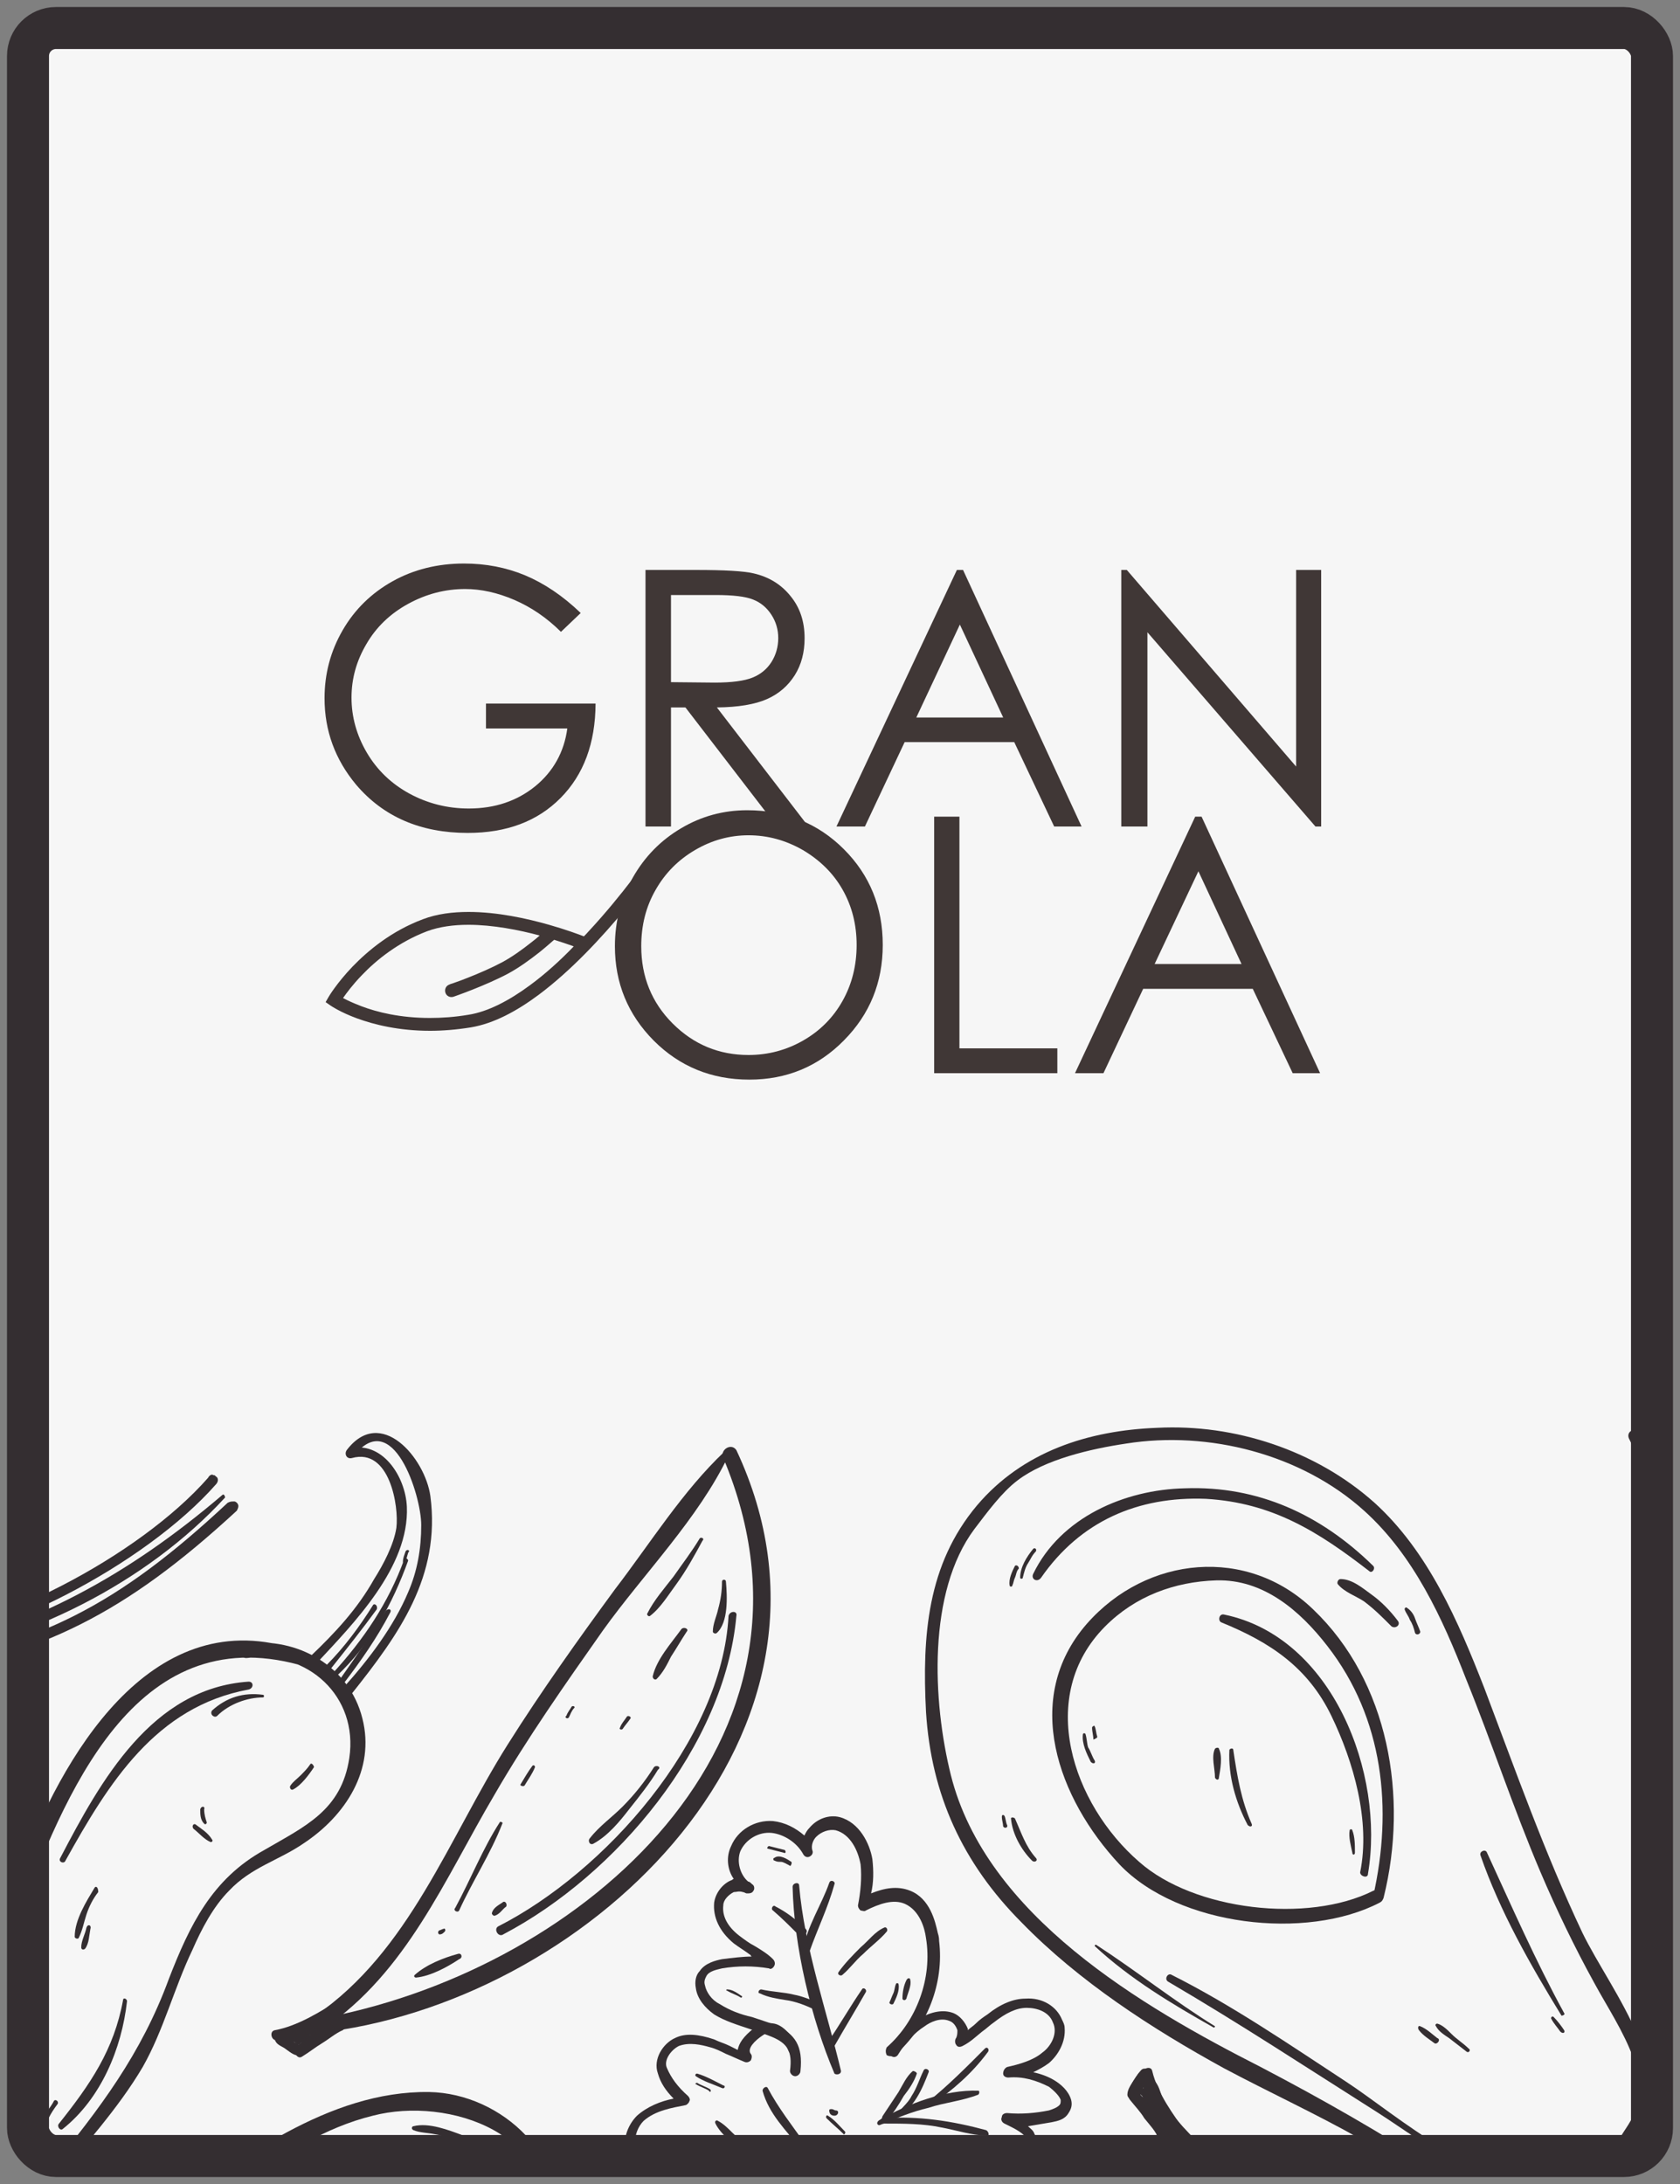 <svg width="120" height="156" viewBox="0 0 120 156" fill="none" xmlns="http://www.w3.org/2000/svg">
<rect x="0" y="0" width="120" height="156" fill="#808080" stroke="none"/>
<g clip-path="url(#clip0)">
<rect x="2" y="2" width="116" height="152" rx="2" fill="#F6F6F6"/>
<path d="M128.537 153.751C139.653 150.463 138.252 138.532 135.356 129.794C133.488 124.157 131.433 118.427 128.724 113.165C126.015 107.998 122.186 104.804 117.049 102.173C116.581 101.986 116.114 102.361 116.395 102.831C119.664 109.314 117.889 116.548 119.103 123.406C119.664 126.412 120.972 129.137 121.906 132.049C122.373 133.646 122.746 135.337 122.746 136.934C122.653 139.283 121.532 140.88 120.878 143.041C119.851 146.423 120.411 150.369 123.493 152.53C126.669 154.785 130.873 153.845 133.301 151.121C133.768 150.651 133.021 149.899 132.554 150.369C129.658 153.657 124.801 153.563 122.466 149.711C120.504 146.517 121.625 143.887 122.84 140.692C124.334 136.653 123.4 133.082 121.999 129.231C120.037 123.876 119.757 118.99 119.57 113.353C119.477 109.407 119.01 105.743 117.235 102.173C117.049 102.361 116.768 102.643 116.581 102.831C121.252 105.18 125.081 108.186 127.603 112.884C129.845 117.017 131.526 121.527 133.114 125.942C136.57 135.431 140.306 147.926 128.351 152.812C127.884 153.187 128.07 153.939 128.537 153.751Z" fill="#342E31"/>
<path d="M22.709 118.427C12.154 113.635 5.429 123.594 1.973 132.143C-0.269 137.592 -2.417 143.323 -3.818 149.148C-5.126 154.785 -4.285 159.858 -2.043 165.119C-1.857 165.589 -1.203 165.495 -1.109 165.025C0.665 157.885 6.643 153.657 10.193 147.645C11.687 145.014 12.434 142.008 13.742 139.283C14.396 137.78 15.237 136.183 16.358 135.055C17.945 133.364 19.907 132.895 21.682 131.673C24.671 129.7 26.819 126.412 25.885 122.748C24.951 118.99 21.215 116.923 17.572 117.393C16.918 117.487 17.011 118.521 17.665 118.427C21.962 117.863 25.605 121.151 24.951 125.567C24.39 129.325 21.775 130.452 18.879 132.143C15.143 134.21 13.555 137.498 12.061 141.35C10.099 146.705 7.11 150.651 3.561 154.973C1.132 157.979 -0.922 161.079 -1.857 164.931C-1.576 164.931 -1.203 164.837 -0.922 164.837C-2.884 159.952 -3.911 155.254 -2.791 149.993C-1.857 145.39 -0.082 140.88 1.506 136.465C5.055 127.07 10.286 115.044 22.522 119.272C22.802 119.366 23.176 118.614 22.709 118.427Z" fill="#342E31"/>
<path d="M22.616 118.802C25.231 115.983 29.247 111.944 29.061 107.622C28.967 105.461 27.286 102.831 24.857 103.488C24.951 103.676 25.138 103.864 25.231 104.052C28.033 100.388 30.088 106.777 30.088 108.937C30.088 110.628 29.808 112.226 29.154 113.729C28.127 116.171 26.352 118.52 24.577 120.493C24.297 120.869 24.857 121.339 25.138 120.963C28.5 116.735 31.489 112.601 30.742 106.87C30.368 104.146 27.193 100.388 24.764 103.582C24.577 103.864 24.764 104.24 25.138 104.146C27.846 103.394 28.5 107.622 28.313 109.125C28.127 110.347 27.379 111.756 26.726 112.789C25.511 114.95 23.923 116.641 22.149 118.332C21.868 118.614 22.335 119.084 22.616 118.802Z" fill="#342E31"/>
<path d="M4.682 132.894C7.764 127.351 11.127 121.902 17.759 120.681C18.132 120.587 18.132 120.117 17.759 120.117C10.847 120.587 7.204 127.163 4.308 132.706C4.122 132.988 4.589 133.176 4.682 132.894Z" fill="#342E31"/>
<path d="M8.792 142.852C8.138 146.422 6.456 148.865 4.215 151.684C4.028 151.871 4.308 152.247 4.495 152.059C7.204 149.899 8.698 146.329 9.072 142.946C9.072 142.758 8.792 142.665 8.792 142.852Z" fill="#342E31"/>
<path d="M26.632 114.668C25.698 116.171 24.577 117.675 23.363 118.896C23.176 119.084 23.456 119.366 23.643 119.178C24.764 117.768 25.885 116.359 26.912 114.95C27.006 114.668 26.726 114.48 26.632 114.668Z" fill="#342E31"/>
<path d="M27.566 115.044C26.538 116.735 25.418 118.332 24.297 119.929C24.203 120.117 24.39 120.399 24.577 120.211C25.791 118.614 26.912 117.017 27.846 115.232C28.033 114.95 27.753 114.856 27.566 115.044Z" fill="#342E31"/>
<path d="M28.967 110.816C28.874 111.098 28.78 111.286 28.78 111.568C28.78 111.662 28.874 111.662 28.874 111.568C29.061 111.38 29.061 111.192 29.154 110.91C29.341 110.722 29.061 110.628 28.967 110.816Z" fill="#342E31"/>
<path d="M28.874 111.38C27.753 114.48 25.978 117.111 23.736 119.553C23.55 119.741 23.83 119.929 24.017 119.741C26.445 117.487 28.033 114.574 29.154 111.474C29.154 111.38 28.967 111.192 28.874 111.38Z" fill="#342E31"/>
<path d="M15.517 122.56C16.358 121.715 17.665 121.245 18.786 121.245C18.879 121.245 18.879 121.057 18.786 121.057C17.385 120.869 16.171 121.245 15.143 122.184C14.956 122.466 15.33 122.748 15.517 122.56Z" fill="#342E31"/>
<path d="M22.149 126.036C21.962 126.318 21.682 126.6 21.495 126.788C21.215 127.07 20.934 127.258 20.748 127.54C20.654 127.633 20.748 127.915 20.934 127.821C21.495 127.54 22.055 126.788 22.429 126.224C22.429 126.13 22.242 125.848 22.149 126.036Z" fill="#342E31"/>
<path d="M3.841 150.087C3.655 150.462 3.374 150.744 3.187 151.12C3.001 151.402 2.814 151.684 2.72 151.966C2.72 152.06 2.814 152.154 2.907 152.06C3.187 151.872 3.281 151.59 3.468 151.308C3.655 150.932 3.841 150.65 4.122 150.275C4.215 150.087 3.935 149.899 3.841 150.087Z" fill="#342E31"/>
<path d="M6.737 134.867C6.176 135.807 5.336 137.122 5.336 138.343C5.336 138.437 5.523 138.531 5.616 138.437C5.896 137.873 5.99 137.31 6.176 136.746C6.363 136.182 6.643 135.619 7.017 135.149C7.017 134.773 6.83 134.679 6.737 134.867Z" fill="#342E31"/>
<path d="M6.176 137.686C6.083 138.156 5.803 138.625 5.803 139.095C5.803 139.283 5.99 139.283 6.083 139.189C6.363 138.813 6.363 138.249 6.457 137.78C6.55 137.498 6.27 137.404 6.176 137.686Z" fill="#342E31"/>
<path d="M14.303 129.23C14.303 129.606 14.303 129.982 14.583 130.264C14.676 130.358 14.77 130.264 14.77 130.17C14.676 129.888 14.583 129.606 14.583 129.23C14.676 129.042 14.396 128.948 14.303 129.23Z" fill="#342E31"/>
<path d="M13.835 130.639C14.209 130.921 14.583 131.391 15.05 131.579C15.143 131.579 15.236 131.485 15.143 131.391C14.863 130.921 14.396 130.639 14.022 130.358C13.835 130.17 13.649 130.452 13.835 130.639Z" fill="#342E31"/>
<path d="M116.768 153.188C120.318 148.49 115.087 142.29 113.032 138.062C110.323 132.331 108.268 126.506 106.027 120.588C104.159 115.796 102.01 110.817 98.181 107.341C93.977 103.583 88.186 101.704 82.675 101.986C77.725 102.174 73.055 103.677 69.785 107.529C66.236 111.757 65.862 116.83 66.143 122.279C66.516 128.197 68.758 133.083 72.961 137.31C77.071 141.538 82.302 144.92 87.439 147.739C90.615 149.43 93.884 150.933 97.06 152.718C99.862 154.315 102.477 156.664 105.466 157.791C110.697 159.858 115.367 156.288 117.702 151.685C117.983 151.121 117.142 150.557 116.768 151.121C115.554 153.376 113.779 155.536 111.444 156.664C108.455 158.261 105.466 156.758 102.851 155.067C98.648 152.342 94.538 149.994 90.054 147.645C81.555 143.323 70.439 136.841 67.917 126.788C66.61 121.527 66.236 113.729 69.599 109.22C70.533 107.999 71.56 106.589 72.681 105.744C74.642 104.241 77.912 103.489 80.434 103.113C86.318 102.174 92.95 103.865 97.433 107.905C100.983 111.099 103.038 115.608 104.719 119.93C106.587 124.534 108.082 129.137 110.043 133.74C111.164 136.371 112.472 139.095 113.873 141.632C115.647 144.92 118.823 149.054 116.114 152.718C115.834 153.282 116.488 153.564 116.768 153.188Z" fill="#342E31"/>
<path d="M98.835 135.526C100.609 128.385 99.208 120.118 93.791 114.951C89.12 110.441 81.928 111.099 77.632 115.984C72.961 121.339 75.577 128.479 79.967 133.177C84.17 137.592 93.324 138.626 98.554 135.901C99.115 135.619 98.648 134.774 98.087 135.056C93.417 137.404 85.291 136.465 81.368 132.989C76.604 128.855 73.989 121.151 78.939 116.172C81.088 114.011 83.89 112.978 86.879 112.884C90.241 112.79 92.857 115.045 94.818 117.581C98.835 122.749 99.488 129.231 98.087 135.432C98.087 135.807 98.741 135.995 98.835 135.526Z" fill="#342E31"/>
<path d="M114.994 154.503C115.274 154.315 115.554 154.221 115.834 153.939C116.114 153.657 116.301 153.375 116.395 153.094C116.488 152.812 116.395 152.53 116.021 152.53C115.367 152.436 114.9 153 114.527 153.469C114.059 154.033 113.779 154.597 113.499 155.254C113.312 155.818 114.153 156.006 114.34 155.536C114.527 155.067 114.713 154.691 114.994 154.315C115.18 154.033 115.554 153.375 116.021 153.375C115.928 153.188 115.741 153 115.647 152.906C115.461 153.375 115.274 154.033 114.807 154.409C114.807 154.409 114.9 154.597 114.994 154.503Z" fill="#342E31"/>
<path d="M97.714 133.834C98.928 126.694 95.192 116.923 87.439 115.326C87.066 115.232 86.972 115.796 87.252 115.89C90.708 117.299 93.417 119.084 95.098 122.56C96.686 125.848 97.9 130.076 97.153 133.74C97.153 134.022 97.714 134.21 97.714 133.834Z" fill="#342E31"/>
<path d="M110.51 155.254C105.84 156.57 99.862 151.121 96.126 148.678C92.109 146.047 88 143.229 83.703 141.068C83.423 140.88 83.142 141.35 83.423 141.538C88.56 144.544 93.417 147.739 98.461 150.933C101.824 153.094 106.307 156.758 110.604 155.536C110.697 155.442 110.697 155.16 110.51 155.254Z" fill="#342E31"/>
<path d="M98.087 111.85C94.351 108.186 89.868 106.119 84.637 106.307C80.34 106.401 75.763 108.374 73.802 112.414C73.615 112.789 74.082 113.071 74.362 112.696C77.165 108.656 81.274 106.871 86.131 107.059C90.895 107.34 94.164 109.407 97.807 112.226C97.994 112.414 98.274 112.038 98.087 111.85Z" fill="#342E31"/>
<path d="M99.862 115.796C99.302 115.045 98.648 114.387 97.994 113.917C97.34 113.448 96.593 112.79 95.752 112.79C95.565 112.79 95.472 113.072 95.566 113.166C96.032 113.73 96.873 114.011 97.434 114.387C98.181 114.951 98.741 115.515 99.395 116.172C99.675 116.36 100.049 116.078 99.862 115.796Z" fill="#342E31"/>
<path d="M115.741 153.375C117.702 152.342 118.076 148.866 117.422 146.987C117.329 146.611 116.768 146.799 116.862 147.175C117.049 148.396 117.142 149.617 116.768 150.839C116.488 151.684 115.834 152.342 115.461 153.187C115.367 153.375 115.648 153.469 115.741 153.375Z" fill="#342E31"/>
<path d="M111.724 143.793C109.669 140.035 107.988 136.183 106.213 132.331C106.12 132.049 105.653 132.237 105.746 132.519C107.148 136.559 109.296 140.316 111.538 143.98C111.631 143.98 111.818 143.887 111.724 143.793Z" fill="#342E31"/>
<path d="M86.785 144.732C83.89 142.947 81.181 140.786 78.285 138.907C78.285 138.907 78.192 138.907 78.192 139.001C80.714 141.35 83.703 143.135 86.692 144.826C86.785 144.826 86.785 144.732 86.785 144.732Z" fill="#342E31"/>
<path d="M96.78 132.331C96.78 131.767 96.78 131.204 96.593 130.734C96.593 130.64 96.406 130.64 96.406 130.734C96.313 131.204 96.499 131.861 96.593 132.331C96.593 132.519 96.78 132.519 96.78 132.331Z" fill="#342E31"/>
<path d="M78.192 125.755C78.005 125.473 77.912 125.097 77.725 124.815C77.632 124.534 77.632 124.158 77.538 123.876C77.538 123.782 77.351 123.782 77.351 123.876C77.258 124.534 77.632 125.285 77.912 125.849C78.099 126.037 78.285 125.943 78.192 125.755Z" fill="#342E31"/>
<path d="M78.379 124.064C78.285 123.782 78.285 123.5 78.192 123.312C78.192 123.218 78.005 123.312 78.005 123.406C78.005 123.688 78.099 123.97 78.099 124.252C78.099 124.252 78.379 124.158 78.379 124.064Z" fill="#342E31"/>
<path d="M73.989 132.707C73.241 131.862 72.961 130.922 72.494 129.889C72.401 129.795 72.214 129.795 72.214 129.889C72.307 131.016 72.961 132.144 73.708 132.895C73.895 133.083 74.175 132.895 73.989 132.707Z" fill="#342E31"/>
<path d="M71.934 130.358C71.84 130.17 71.84 129.889 71.747 129.701C71.653 129.607 71.56 129.607 71.56 129.795C71.56 129.982 71.653 130.264 71.653 130.452C71.747 130.64 72.027 130.546 71.934 130.358Z" fill="#342E31"/>
<path d="M111.724 145.014C111.538 144.732 111.257 144.356 110.977 144.074C110.884 143.98 110.79 144.074 110.79 144.168C110.977 144.544 111.257 144.826 111.444 145.108C111.631 145.296 111.818 145.202 111.724 145.014Z" fill="#342E31"/>
<path d="M101.45 116.548C101.356 116.266 101.17 115.89 101.076 115.608C100.983 115.326 100.796 115.044 100.516 114.857C100.422 114.763 100.329 114.857 100.329 114.95C100.422 115.232 100.609 115.42 100.702 115.702C100.889 115.984 100.983 116.266 101.076 116.642C101.17 116.829 101.45 116.736 101.45 116.548Z" fill="#342E31"/>
<path d="M73.802 110.629C73.335 111.193 72.868 111.944 72.868 112.696C72.868 112.79 73.055 112.79 73.055 112.696C73.148 112.32 73.241 111.944 73.428 111.663C73.615 111.381 73.708 111.099 73.989 110.817C74.082 110.629 73.895 110.535 73.802 110.629Z" fill="#342E31"/>
<path d="M72.494 111.85C72.307 112.226 72.027 112.789 72.121 113.259C72.121 113.353 72.307 113.353 72.307 113.259C72.401 113.071 72.401 112.883 72.494 112.695C72.588 112.507 72.588 112.226 72.774 112.038C72.774 111.85 72.588 111.756 72.494 111.85Z" fill="#342E31"/>
<path d="M104.906 146.329C104.532 145.954 104.065 145.672 103.692 145.296C103.411 145.014 103.038 144.638 102.664 144.544C102.571 144.544 102.477 144.638 102.571 144.732C102.757 145.108 103.225 145.39 103.505 145.578C103.878 145.86 104.345 146.235 104.719 146.517C104.906 146.705 105.093 146.423 104.906 146.329Z" fill="#342E31"/>
<path d="M102.664 145.578C102.291 145.296 101.917 144.92 101.45 144.733C101.263 144.639 101.263 144.92 101.357 145.014C101.637 145.39 102.104 145.672 102.477 145.954C102.664 146.048 102.944 145.672 102.664 145.578Z" fill="#342E31"/>
<path d="M89.4 130.264C88.653 128.573 88.373 126.882 88.093 125.003C88.093 124.815 87.813 124.909 87.813 125.003C87.719 126.882 88.28 128.761 89.12 130.358C89.307 130.546 89.494 130.452 89.4 130.264Z" fill="#342E31"/>
<path d="M87.065 126.976C87.159 126.413 87.346 125.473 87.065 124.909C87.065 124.815 86.879 124.815 86.785 124.909C86.505 125.473 86.785 126.319 86.785 126.976C86.879 127.164 87.065 127.164 87.065 126.976Z" fill="#342E31"/>
<path d="M125.362 177.52C122.373 174.701 118.543 172.541 115.087 170.286C111.351 167.843 107.521 165.495 103.598 163.334C96.686 159.576 88.56 157.227 83.516 150.745C83.142 150.181 82.208 150.745 82.675 151.308C86.972 157.133 93.884 159.388 100.049 162.488C104.252 164.555 108.175 166.998 112.191 169.534C116.395 172.165 120.598 175.923 125.175 177.708C125.362 177.896 125.455 177.614 125.362 177.52Z" fill="#342E31"/>
<path d="M124.895 177.426C105.373 187.197 88.186 169.629 83.516 151.591C83.329 151.027 82.395 151.215 82.489 151.779C86.131 170.568 106.213 189.076 125.455 178.366C126.015 177.896 125.455 177.145 124.895 177.426Z" fill="#342E31"/>
<path d="M82.956 151.873C83.143 151.215 82.583 150.745 82.209 150.275C82.116 150.182 81.555 149.806 81.462 149.712C81.368 149.43 82.022 148.678 82.116 148.397C81.835 148.397 81.649 148.397 81.368 148.303C81.835 149.43 82.209 150.557 82.583 151.685C82.77 152.154 83.517 151.873 83.33 151.403C82.863 150.276 82.396 149.148 82.116 148.021C82.022 147.739 81.649 147.645 81.462 147.927C81.088 148.397 80.341 149.336 80.808 149.9C81.088 150.276 81.555 150.369 81.835 150.839C82.116 151.215 82.116 151.685 82.489 151.967C82.676 152.154 82.863 152.061 82.956 151.873Z" fill="#342E31"/>
<path d="M81.555 149.618C81.555 149.712 81.648 149.806 81.648 149.9C81.461 150.464 82.489 150.558 82.489 149.994C82.489 149.712 82.489 149.43 82.395 149.148C82.115 149.242 81.928 149.336 81.648 149.43C81.741 149.618 81.741 149.806 81.835 149.994C82.022 150.276 82.489 150.088 82.489 149.806C82.489 149.618 82.395 149.43 82.395 149.242C82.302 148.867 81.648 148.867 81.648 149.242C81.648 149.524 81.648 149.806 81.648 150.088C81.835 149.994 82.022 149.806 82.208 149.712C82.115 149.618 82.022 149.618 82.022 149.524C81.835 149.148 81.368 149.43 81.555 149.618Z" fill="#342E31"/>
<path d="M83.516 151.402C83.516 150.839 83.236 150.369 83.049 149.899C82.862 149.429 82.769 148.866 82.395 148.584C82.208 148.49 81.928 148.49 81.928 148.772C81.835 149.241 82.208 149.805 82.395 150.275C82.582 150.745 82.769 151.214 83.142 151.59C83.236 151.778 83.516 151.59 83.516 151.402Z" fill="#342E31"/>
<path d="M83.236 152.624C83.049 152.06 82.956 151.496 82.582 151.027C82.208 150.463 81.835 149.993 81.368 149.524C80.994 149.148 80.34 149.524 80.714 149.993C81.088 150.463 81.461 150.839 81.741 151.309C82.115 151.778 82.582 152.248 82.769 152.812C82.956 153 83.329 152.906 83.236 152.624Z" fill="#342E31"/>
<path d="M84.73 152.342C83.796 151.027 82.675 149.524 82.302 147.926C82.208 147.457 81.368 147.833 81.741 148.208C82.302 148.866 82.582 149.712 83.049 150.369C83.516 151.121 83.983 151.778 84.544 152.436C84.637 152.624 84.917 152.436 84.73 152.342Z" fill="#342E31"/>
<path d="M81.835 149.617C81.928 149.523 82.022 149.336 81.835 149.242C81.741 149.148 81.555 149.148 81.555 149.242C81.555 149.242 81.555 149.242 81.461 149.336C81.274 149.524 81.648 149.899 81.835 149.617Z" fill="#342E31"/>
<path d="M80.901 149.806C81.181 149.618 81.274 149.242 81.368 148.96C81.555 148.678 81.835 148.396 81.835 148.021C81.835 147.927 81.741 147.739 81.648 147.833C81.368 147.927 81.181 148.302 80.994 148.584C80.807 148.866 80.527 149.242 80.527 149.618C80.527 149.806 80.714 149.994 80.901 149.806Z" fill="#342E31"/>
<path d="M51.758 103.677C48.769 106.495 46.434 110.253 43.912 113.541C41.297 117.111 38.681 120.775 36.253 124.627C32.05 131.297 29.247 139.377 22.522 143.98C21.962 144.356 22.522 145.296 23.083 144.92C29.061 140.88 31.769 134.21 35.319 128.197C37.654 124.157 40.363 120.305 43.071 116.454C45.967 112.414 49.89 108.468 52.038 103.958C52.132 103.771 51.945 103.583 51.758 103.677Z" fill="#342E31"/>
<path d="M51.665 104.146C60.165 124.345 41.67 140.504 23.456 144.074C22.896 144.168 22.989 145.202 23.55 145.108C42.418 142.571 62.033 123.688 52.599 103.583C52.225 103.019 51.385 103.583 51.665 104.146Z" fill="#342E31"/>
<path d="M23.736 144.732C23.176 144.544 22.522 145.014 22.149 145.389C22.055 145.483 21.588 146.047 21.495 146.047C21.215 146.141 20.467 145.389 20.28 145.295C20.28 145.483 20.187 145.765 20.187 145.953C21.308 145.577 22.522 145.295 23.643 144.92C24.11 144.732 23.923 143.98 23.456 144.168C22.335 144.544 21.215 145.014 20 145.202C19.72 145.295 19.627 145.671 19.814 145.859C20.28 146.235 21.121 147.08 21.775 146.705C22.149 146.423 22.335 146.047 22.709 145.765C23.083 145.577 23.55 145.483 23.923 145.202C23.923 145.014 23.923 144.732 23.736 144.732Z" fill="#342E31"/>
<path d="M21.401 145.953C21.495 145.953 21.588 145.859 21.682 145.859C22.242 146.047 22.429 145.107 21.775 145.107C21.495 145.107 21.215 145.107 20.934 145.107C21.028 145.389 21.028 145.577 21.121 145.859C21.308 145.859 21.495 145.765 21.682 145.671C22.055 145.483 21.869 145.013 21.495 145.013C21.308 145.013 21.121 145.013 20.934 145.107C20.561 145.201 20.561 145.765 20.934 145.859C21.215 145.859 21.495 145.859 21.775 145.859C21.682 145.671 21.588 145.483 21.401 145.201C21.308 145.295 21.308 145.295 21.215 145.389C20.934 145.671 21.121 146.047 21.401 145.953Z" fill="#342E31"/>
<path d="M23.27 144.075C22.709 144.075 22.242 144.263 21.775 144.45C21.308 144.638 20.748 144.732 20.467 145.014C20.374 145.202 20.374 145.484 20.561 145.484C21.028 145.578 21.588 145.296 22.055 145.108C22.522 144.92 22.989 144.732 23.456 144.45C23.643 144.357 23.456 144.075 23.27 144.075Z" fill="#342E31"/>
<path d="M24.484 144.451C23.923 144.638 23.363 144.732 22.802 145.014C22.242 145.296 21.775 145.672 21.215 146.142C20.841 146.423 21.215 147.175 21.588 146.893C22.055 146.611 22.522 146.236 22.989 145.954C23.456 145.672 24.017 145.202 24.484 145.014C24.857 144.732 24.764 144.357 24.484 144.451Z" fill="#342E31"/>
<path d="M24.204 142.853C22.896 143.699 21.215 144.732 19.627 145.014C19.16 145.108 19.44 145.954 19.907 145.672C20.561 145.202 21.401 144.92 22.149 144.451C22.896 144.075 23.643 143.605 24.297 143.135C24.577 143.041 24.39 142.759 24.204 142.853Z" fill="#342E31"/>
<path d="M21.401 145.671C21.308 145.577 21.121 145.483 21.028 145.577C20.934 145.671 20.934 145.765 21.028 145.859C21.028 145.859 21.028 145.859 21.121 145.953C21.308 146.235 21.682 145.859 21.401 145.671Z" fill="#342E31"/>
<path d="M21.588 146.611C21.401 146.329 21.028 146.235 20.748 146.047C20.467 145.859 20.187 145.578 19.814 145.484C19.72 145.484 19.533 145.578 19.627 145.672C19.72 146.047 20.094 146.141 20.374 146.329C20.654 146.517 21.028 146.893 21.401 146.799C21.588 146.893 21.682 146.799 21.588 146.611Z" fill="#342E31"/>
<path d="M52.038 115.42C51.571 124.345 43.165 133.74 35.599 137.592C35.225 137.78 35.599 138.437 35.973 138.156C44.006 133.928 51.758 124.721 52.599 115.42C52.692 115.044 52.132 115.044 52.038 115.42Z" fill="#342E31"/>
<path d="M51.571 112.977C51.571 113.635 51.478 114.292 51.291 114.95C51.198 115.42 50.917 115.983 50.917 116.547C50.917 116.641 51.104 116.735 51.198 116.641C52.038 115.89 51.945 114.011 51.852 112.977C51.852 112.789 51.571 112.789 51.571 112.977Z" fill="#342E31"/>
<path d="M35.879 135.901C35.599 136.089 35.225 136.277 35.132 136.653C35.132 136.747 35.225 136.841 35.319 136.841C35.693 136.747 35.879 136.371 36.16 136.183C36.253 135.995 36.066 135.713 35.879 135.901Z" fill="#342E31"/>
<path d="M31.489 138.156C31.583 138.156 31.676 138.062 31.769 137.968C31.863 137.874 31.769 137.686 31.676 137.78C31.583 137.78 31.489 137.874 31.396 137.874C31.209 137.968 31.302 138.25 31.489 138.156Z" fill="#342E31"/>
<path d="M32.797 136.465C33.731 134.398 35.039 132.425 35.879 130.264C35.973 130.171 35.692 130.077 35.692 130.171C34.478 132.049 33.638 134.21 32.517 136.277C32.33 136.465 32.703 136.653 32.797 136.465Z" fill="#342E31"/>
<path d="M37.467 127.54C37.747 127.07 38.028 126.694 38.215 126.224C38.215 126.13 38.121 126.037 38.028 126.13C37.747 126.506 37.467 126.976 37.187 127.446C37.094 127.54 37.374 127.634 37.467 127.54Z" fill="#342E31"/>
<path d="M40.643 122.655C40.736 122.467 40.83 122.185 41.017 121.997C41.11 121.903 40.923 121.809 40.83 121.903C40.736 122.091 40.55 122.279 40.456 122.561C40.269 122.655 40.55 122.843 40.643 122.655Z" fill="#342E31"/>
<path d="M49.984 109.877C49.423 110.816 48.769 111.662 48.115 112.601C47.462 113.447 46.714 114.293 46.247 115.232C46.154 115.326 46.341 115.514 46.434 115.42C47.181 114.856 47.742 113.917 48.302 113.165C49.05 112.132 49.61 111.098 50.17 110.065C50.357 109.877 50.077 109.783 49.984 109.877Z" fill="#342E31"/>
<path d="M48.676 116.36C47.928 117.393 46.901 118.521 46.621 119.742C46.621 119.93 46.808 120.024 46.901 119.93C47.368 119.46 47.648 118.896 47.928 118.333C48.302 117.769 48.676 117.111 49.049 116.548C49.236 116.36 48.863 116.172 48.676 116.36Z" fill="#342E31"/>
<path d="M44.753 122.654C44.566 122.936 44.379 123.124 44.286 123.406C44.192 123.5 44.379 123.594 44.472 123.5C44.659 123.218 44.846 123.03 45.033 122.748C45.126 122.654 44.846 122.466 44.753 122.654Z" fill="#342E31"/>
<path d="M46.714 126.225C46.06 127.258 45.313 128.197 44.473 129.043C43.725 129.795 42.791 130.452 42.138 131.298C41.951 131.486 42.138 131.861 42.418 131.674C43.445 131.11 44.286 130.076 44.94 129.231C45.687 128.291 46.434 127.352 46.995 126.412C47.275 126.225 46.901 126.037 46.714 126.225Z" fill="#342E31"/>
<path d="M32.703 139.565C31.676 139.847 30.462 140.316 29.621 141.068C29.528 141.162 29.621 141.256 29.714 141.256C30.742 141.162 31.956 140.504 32.797 139.941C33.077 139.847 32.983 139.471 32.703 139.565Z" fill="#342E31"/>
<path d="M61.566 157.791V157.885C61.379 158.919 60.351 160.891 58.764 161.925C57.83 162.489 56.895 162.677 55.868 162.489C54.84 162.207 53.906 159.482 53.906 159.482C53.72 159.013 53.72 158.543 53.813 157.979C53.626 158.073 53.533 158.167 53.346 158.261C52.972 158.543 52.505 158.825 52.038 159.013C51.011 159.482 49.703 159.388 49.143 158.355C48.676 157.509 49.049 156.664 49.33 155.912C49.423 155.63 49.61 155.349 49.61 155.067C48.676 155.349 47.648 155.349 46.621 155.255C46.247 155.161 45.78 155.067 45.407 154.785C44.94 154.503 44.659 153.939 44.659 153.282C44.566 152.53 44.94 151.685 45.5 151.121C46.247 150.463 47.181 150.087 48.115 149.9C47.555 149.336 47.181 148.772 46.995 148.115C46.621 147.081 47.368 145.954 48.209 145.578C48.956 145.202 49.89 145.296 51.011 145.672C51.385 145.86 51.758 145.954 52.132 146.142C52.319 146.236 52.505 146.33 52.692 146.423C52.786 145.954 53.066 145.484 53.906 144.826C54.373 144.545 54.84 144.451 55.307 144.545C55.775 144.638 56.428 145.108 56.989 146.236C57.082 146.423 56.989 146.611 56.802 146.705C56.615 146.799 56.428 146.705 56.335 146.517C56.055 145.766 55.588 145.296 55.214 145.202C54.934 145.108 54.747 145.202 54.467 145.39C53.907 145.766 53.346 146.33 53.626 146.705C53.72 146.799 53.72 146.987 53.626 147.175C53.533 147.269 53.346 147.363 53.159 147.269C52.692 147.081 52.319 146.893 51.852 146.705C51.478 146.517 51.104 146.33 50.731 146.236C50.077 146.048 49.236 145.86 48.489 146.142C47.928 146.423 47.368 147.175 47.648 147.739C47.928 148.396 48.395 149.054 49.143 149.712C49.236 149.806 49.33 149.993 49.236 150.087C49.236 150.181 49.049 150.369 48.956 150.369C48.022 150.557 46.808 150.745 45.967 151.497C45.593 151.872 45.313 152.53 45.407 153C45.407 153.282 45.5 153.657 45.874 153.845C46.154 154.033 46.527 154.127 46.808 154.127C47.835 154.315 48.956 154.221 49.983 153.845C50.077 153.845 50.264 153.845 50.357 153.845C50.45 153.939 50.544 154.033 50.544 154.127C50.544 154.691 50.357 155.349 50.077 155.818C49.797 156.476 49.61 157.04 49.797 157.603C50.17 158.167 51.104 158.261 51.758 157.885C52.132 157.697 52.505 157.415 52.879 157.134C53.253 156.852 53.626 156.57 54 156.382C54.093 156.288 54.28 156.288 54.373 156.382C54.467 156.476 54.56 156.57 54.56 156.758C54.467 157.415 54.373 158.073 54.56 158.637C54.84 159.576 55.681 161.079 55.961 161.079C56.802 161.267 57.549 161.079 58.297 160.61C59.604 159.764 60.538 157.979 60.725 157.04C60.725 156.852 61.005 156.664 61.192 156.758C61.379 157.509 61.566 157.697 61.566 157.791Z" fill="#342E31"/>
<path d="M67.077 138.626C67.45 141.632 66.236 144.826 63.901 146.799C63.714 146.893 63.527 146.893 63.34 146.799C63.247 146.611 63.247 146.423 63.34 146.235C65.489 144.356 66.61 141.256 66.143 138.438C66.049 137.686 65.675 136.465 64.648 135.995C63.807 135.619 62.78 135.995 61.846 136.465C61.752 136.559 61.566 136.465 61.472 136.465C61.379 136.371 61.285 136.277 61.285 136.089C61.472 135.149 61.566 134.116 61.472 133.177C61.285 132.143 60.725 131.016 59.698 130.734C59.231 130.64 58.67 130.828 58.297 131.204C58.11 131.392 57.923 131.767 58.016 132.143C58.11 132.331 58.016 132.519 57.83 132.613C57.643 132.707 57.456 132.613 57.362 132.425C56.895 131.579 55.961 131.016 55.121 130.922C54.187 130.828 53.253 131.392 52.879 132.237C52.599 132.989 52.879 133.928 53.439 134.398C53.533 134.398 53.626 134.492 53.72 134.586C53.907 134.68 53.907 134.962 53.813 135.056C53.72 135.243 53.533 135.243 53.346 135.243C53.253 135.243 53.159 135.149 53.066 135.149C52.786 135.056 52.599 135.149 52.412 135.149C52.038 135.337 51.665 135.713 51.665 136.089C51.571 136.841 51.945 137.592 52.786 138.25C53.159 138.532 53.533 138.813 53.907 139.001C54.373 139.283 54.84 139.565 55.214 139.941C55.307 140.035 55.401 140.223 55.308 140.411C55.214 140.599 55.027 140.692 54.934 140.599C53.813 140.411 52.692 140.411 51.571 140.599C51.198 140.692 50.637 140.786 50.45 141.162C50.357 141.35 50.264 141.538 50.357 141.82C50.45 142.29 50.824 142.853 51.385 143.135C52.132 143.605 52.879 143.887 53.72 144.075C54.28 144.262 54.84 144.45 55.401 144.638C56.802 145.296 57.362 146.141 57.176 147.926C57.176 148.114 56.989 148.302 56.802 148.302C56.615 148.302 56.428 148.114 56.428 147.926C56.615 146.517 56.242 145.954 55.121 145.484C54.654 145.296 54.093 145.108 53.533 144.92C52.692 144.638 51.758 144.356 51.011 143.887C50.357 143.417 49.797 142.759 49.703 142.008C49.61 141.538 49.703 141.068 49.983 140.786C50.357 140.223 51.104 140.035 51.571 139.941C52.319 139.847 53.066 139.753 53.72 139.753C53.72 139.753 53.626 139.753 53.626 139.659C53.253 139.377 52.786 139.095 52.412 138.813C51.385 137.968 50.917 136.935 51.011 135.901C51.104 135.243 51.571 134.586 52.225 134.304C52.319 134.304 52.319 134.21 52.412 134.21C51.945 133.552 51.852 132.613 52.225 131.861C52.692 130.734 53.907 129.982 55.214 130.076C56.055 130.17 56.802 130.546 57.456 131.11C57.549 130.922 57.643 130.734 57.83 130.546C58.39 129.888 59.231 129.607 59.978 129.794C61.379 130.17 62.126 131.673 62.313 132.801C62.406 133.646 62.406 134.492 62.219 135.243C63.154 134.868 64.088 134.68 65.022 135.056C66.423 135.619 66.796 137.216 66.983 138.062C67.077 138.344 67.077 138.532 67.077 138.626Z" fill="#342E31"/>
<path d="M76.044 144.826C76.137 145.859 75.577 146.799 74.923 147.363C74.549 147.644 74.176 147.832 73.802 148.02C74.269 148.114 74.829 148.302 75.296 148.584C75.763 148.866 76.324 149.336 76.511 149.993C76.604 150.369 76.511 150.651 76.324 150.933C76.044 151.402 75.577 151.496 75.11 151.59C74.549 151.684 73.989 151.778 73.428 151.872C73.615 152.06 73.802 152.154 73.895 152.436C74.176 152.906 74.269 153.469 74.176 153.939C74.082 154.315 73.802 154.691 73.428 154.785C72.868 155.066 72.308 154.879 71.841 154.691C69.879 154.127 64.368 154.691 63.341 156.476C63.247 156.664 62.967 156.757 62.78 156.57C62.593 156.476 62.5 156.194 62.687 156.006C63.995 153.657 70.159 153.281 72.027 153.845C72.401 153.939 72.868 154.127 73.148 153.939C73.335 153.845 73.428 153.657 73.428 153.563C73.522 153.281 73.428 152.906 73.335 152.718C72.961 152.248 72.308 151.966 71.747 151.684C71.56 151.59 71.467 151.402 71.56 151.215C71.56 151.027 71.747 150.933 71.934 150.933C72.961 151.027 73.989 150.933 74.923 150.745C75.203 150.651 75.483 150.557 75.67 150.369C75.763 150.275 75.763 150.181 75.763 149.993C75.67 149.711 75.296 149.336 74.923 149.054C73.989 148.584 73.055 148.302 72.027 148.396C71.841 148.396 71.654 148.302 71.654 148.114C71.654 147.926 71.747 147.738 71.934 147.644C72.775 147.457 73.802 147.175 74.456 146.611C75.11 146.141 75.577 145.202 75.203 144.45C74.923 143.699 74.082 143.417 73.335 143.417C72.588 143.417 71.841 143.793 71 144.45C70.72 144.638 70.439 144.92 70.159 145.108C69.692 145.484 69.319 145.859 68.758 146.141C68.571 146.235 68.385 146.235 68.291 146.047C68.198 145.953 68.198 145.672 68.291 145.578C68.385 145.39 68.385 145.202 68.385 145.014C68.291 144.732 68.104 144.45 67.824 144.356C67.17 144.074 66.423 144.45 66.049 144.732C65.302 145.202 64.648 145.953 64.181 146.705C64.088 146.893 63.901 146.987 63.714 146.893C63.527 146.799 63.434 146.517 63.527 146.423C63.995 145.484 64.742 144.638 65.676 144.168C66.516 143.699 67.357 143.511 68.104 143.793C68.571 143.981 68.945 144.45 69.132 144.92V145.014C69.319 144.826 69.505 144.732 69.692 144.544C69.972 144.262 70.253 144.074 70.533 143.887C71.467 143.135 72.401 142.759 73.242 142.759C74.456 142.665 75.483 143.323 75.857 144.262C75.95 144.45 76.044 144.638 76.044 144.826Z" fill="#342E31"/>
<path d="M58.857 153.187C55.962 153.093 53.066 153.187 50.17 153.187C49.89 153.187 49.984 153.657 50.264 153.657C53.159 153.657 56.055 153.751 58.95 153.751C59.137 153.751 59.137 153.187 58.857 153.187Z" fill="#342E31"/>
<path d="M60.071 147.926C59.044 143.605 57.456 139.095 57.082 134.68C57.082 134.398 56.615 134.492 56.615 134.774C56.709 139.001 57.923 144.168 59.604 148.114C59.698 148.208 60.071 148.208 60.071 147.926Z" fill="#342E31"/>
<path d="M62.873 151.778C63.994 151.309 65.115 150.839 66.329 150.557C67.45 150.181 68.665 150.087 69.879 149.618C69.972 149.524 69.972 149.336 69.879 149.336C67.544 149.242 64.835 150.275 62.873 151.403C62.5 151.591 62.687 151.872 62.873 151.778Z" fill="#342E31"/>
<path d="M61.566 142.102C60.725 143.323 59.978 144.639 59.137 145.86C58.95 146.236 59.417 146.518 59.604 146.142C60.352 144.826 61.099 143.605 61.846 142.29C61.939 142.102 61.659 141.914 61.566 142.102Z" fill="#342E31"/>
<path d="M54.28 142.383C54.841 142.665 55.495 142.759 56.055 142.853C56.802 142.947 57.55 143.228 58.297 143.604C58.67 143.698 58.857 143.228 58.483 143.041C57.923 142.853 57.269 142.571 56.709 142.477C55.962 142.289 55.214 142.289 54.374 142.101C54.187 142.101 54.093 142.383 54.28 142.383Z" fill="#342E31"/>
<path d="M59.231 134.491C58.67 136.089 57.643 137.592 57.362 139.283C57.362 139.565 57.736 139.659 57.83 139.377C58.39 137.78 59.137 136.276 59.604 134.585C59.698 134.397 59.324 134.21 59.231 134.491Z" fill="#342E31"/>
<path d="M55.214 136.465C55.868 137.028 56.429 137.592 56.989 138.156C57.269 138.438 57.83 138.062 57.55 137.78C56.896 137.122 56.148 136.559 55.401 136.183C55.214 135.995 55.028 136.371 55.214 136.465Z" fill="#342E31"/>
<path d="M56.802 159.106C57.082 157.133 58.11 155.442 58.95 153.751C59.137 153.469 58.67 153.187 58.483 153.469C57.362 155.066 56.522 157.039 56.428 159.012C56.428 159.294 56.802 159.294 56.802 159.106Z" fill="#342E31"/>
<path d="M54.467 149.336C54.934 151.027 56.148 152.154 57.176 153.47C57.363 153.752 57.736 153.47 57.549 153.188C56.615 151.873 55.588 150.557 54.841 149.148C54.747 148.96 54.467 149.148 54.467 149.336Z" fill="#342E31"/>
<path d="M52.599 156.194C53.066 155.066 54.187 154.409 55.027 153.563C55.214 153.375 54.934 153 54.747 153.187C53.813 154.033 52.692 154.785 52.319 156.006C52.225 156.194 52.505 156.382 52.599 156.194Z" fill="#342E31"/>
<path d="M53.347 153.282C53.347 153.187 53.159 153.187 53.159 153.282C53.159 153.472 53.347 153.472 53.347 153.282Z" fill="#342E31"/>
<path d="M53.346 153.187C52.973 152.905 52.692 152.717 52.319 152.342C52.039 152.06 51.665 151.684 51.291 151.496C51.198 151.402 51.011 151.496 51.105 151.684C51.478 152.436 52.319 153.093 53.066 153.563C53.346 153.657 53.627 153.375 53.346 153.187Z" fill="#342E31"/>
<path d="M70.439 152.154C68.011 151.496 65.582 151.12 63.06 151.308C62.78 151.308 62.873 151.778 63.154 151.684C64.555 151.684 65.956 151.684 67.264 151.966C68.291 152.154 69.412 152.529 70.439 152.529C70.72 152.623 70.626 152.248 70.439 152.154Z" fill="#342E31"/>
<path d="M70.346 146.329C69.038 147.644 67.731 148.96 66.33 150.087C66.143 150.181 66.33 150.463 66.516 150.369C68.104 149.242 69.412 148.114 70.533 146.611C70.72 146.423 70.533 146.141 70.346 146.329Z" fill="#342E31"/>
<path d="M65.956 147.926C65.676 148.49 65.489 149.148 65.115 149.711C64.835 150.275 64.275 150.651 63.994 151.12C63.994 151.214 64.088 151.308 64.088 151.214C65.302 150.557 65.862 149.241 66.329 148.02C66.423 147.832 66.049 147.644 65.956 147.926Z" fill="#342E31"/>
<path d="M52.972 142.571C52.692 142.383 52.319 142.101 51.945 142.101C51.852 142.101 51.852 142.195 51.945 142.195C52.225 142.383 52.599 142.477 52.879 142.665C52.972 142.759 53.066 142.571 52.972 142.571Z" fill="#342E31"/>
<path d="M56.522 132.988C56.242 132.801 55.681 132.425 55.308 132.707C55.214 132.707 55.214 132.895 55.308 132.895C55.494 132.988 55.588 132.988 55.775 132.988C55.961 132.988 56.242 133.176 56.428 133.27C56.428 133.364 56.615 133.082 56.522 132.988Z" fill="#342E31"/>
<path d="M56.055 132.143C55.681 132.049 55.308 131.955 54.934 131.861C54.841 131.861 54.747 132.049 54.841 132.049C55.214 132.143 55.588 132.237 55.962 132.331C56.148 132.425 56.148 132.237 56.055 132.143Z" fill="#342E31"/>
<path d="M63.808 143.135C63.994 142.759 64.275 142.195 64.181 141.726C64.181 141.632 63.994 141.632 63.994 141.726C63.901 141.914 63.901 142.195 63.808 142.383C63.714 142.571 63.621 142.853 63.527 143.041C63.527 143.135 63.714 143.229 63.808 143.135Z" fill="#342E31"/>
<path d="M64.742 142.759C64.835 142.384 65.115 141.82 65.022 141.444C65.022 141.256 64.835 141.256 64.742 141.444C64.555 141.82 64.461 142.29 64.461 142.759C64.461 142.853 64.648 142.947 64.742 142.759Z" fill="#342E31"/>
<path d="M63.154 154.596C63.714 154.221 64.368 153.845 64.928 153.375C65.022 153.281 64.928 153.093 64.835 153.187C64.181 153.469 63.621 154.033 63.06 154.409C62.873 154.503 62.967 154.69 63.154 154.596Z" fill="#342E31"/>
<path d="M63.247 153.845C63.527 153.751 63.807 153.563 64.088 153.375C64.181 153.281 64.088 153.187 63.994 153.187C63.714 153.281 63.434 153.375 63.154 153.563C62.967 153.657 63.06 153.939 63.247 153.845Z" fill="#342E31"/>
<path d="M60.352 152.248C59.978 151.872 59.604 151.402 59.137 151.121C59.044 151.027 58.95 151.215 59.044 151.308C59.417 151.684 59.885 152.06 60.258 152.436C60.258 152.53 60.445 152.342 60.352 152.248Z" fill="#342E31"/>
<path d="M51.665 148.96C51.104 148.678 50.45 148.302 49.797 148.114C49.703 148.114 49.61 148.208 49.703 148.302C50.264 148.678 50.917 148.866 51.571 149.147C51.758 149.241 51.852 148.96 51.665 148.96Z" fill="#342E31"/>
<path d="M50.731 149.242C50.45 149.054 50.077 148.96 49.797 148.772C49.703 148.772 49.61 148.866 49.703 148.866C49.983 149.054 50.357 149.148 50.637 149.336C50.731 149.524 50.824 149.336 50.731 149.242Z" fill="#342E31"/>
<path d="M59.791 154.879C59.978 154.597 60.258 154.409 60.352 154.127C60.445 154.033 60.258 153.939 60.165 153.939C59.885 154.127 59.698 154.409 59.511 154.691C59.417 154.879 59.604 155.067 59.791 154.879Z" fill="#342E31"/>
<path d="M59.698 150.745C59.604 150.745 59.511 150.651 59.417 150.651C59.324 150.651 59.231 150.651 59.231 150.745C59.231 151.027 59.417 151.121 59.604 151.121C59.885 151.121 59.978 150.745 59.698 150.745Z" fill="#342E31"/>
<path d="M63.341 151.496C63.808 150.933 64.181 150.369 64.555 149.711C64.928 149.242 65.302 148.678 65.489 148.114C65.489 148.02 65.302 147.926 65.209 147.926C64.742 148.302 64.462 148.96 64.181 149.429C63.808 149.993 63.434 150.557 63.06 151.121C62.874 151.402 63.154 151.684 63.341 151.496Z" fill="#342E31"/>
<path d="M60.165 141.068C60.725 140.599 61.099 140.035 61.659 139.565C62.22 139.001 62.873 138.532 63.34 137.968C63.434 137.874 63.34 137.592 63.154 137.686C62.5 137.968 62.033 138.626 61.472 139.095C60.912 139.659 60.352 140.223 59.885 140.88C59.791 141.068 60.071 141.162 60.165 141.068Z" fill="#342E31"/>
<path d="M16.731 107.246C16.825 107.246 16.918 107.34 16.918 107.34C17.105 107.528 17.012 107.716 16.918 107.904C8.979 115.232 3.001 118.238 -6.807 119.835C-6.994 119.835 -7.181 119.741 -7.274 119.554C-7.274 119.366 -7.181 119.178 -6.994 119.084C2.72 117.581 8.418 114.668 16.264 107.34C16.451 107.246 16.544 107.246 16.731 107.246Z" fill="#342E31"/>
<path d="M15.237 105.368C15.33 105.368 15.33 105.368 15.424 105.462C15.61 105.556 15.61 105.838 15.424 106.026C10.38 111.757 -0.455 117.393 -7.367 117.769C-7.554 117.769 -7.741 117.581 -7.741 117.393C-7.741 117.206 -7.554 117.018 -7.367 117.018C-0.642 116.642 9.913 111.193 14.863 105.556C14.957 105.368 15.143 105.274 15.237 105.368Z" fill="#342E31"/>
<path d="M15.89 106.777C9.165 112.508 2.347 116.266 -6.247 118.145C-6.433 118.145 -6.34 118.521 -6.153 118.521C1.973 117.299 10.473 113.072 16.077 106.965C16.077 106.871 15.984 106.683 15.89 106.777Z" fill="#342E31"/>
<path d="M37.094 163.334C35.039 149.523 20.748 156.194 13.369 161.549C9.819 164.085 3.281 167.937 2.72 172.917C2.534 174.138 2.627 175.171 3.655 176.017C6.457 178.647 10.94 175.829 12.154 181.466C12.341 182.217 13.462 182.03 13.369 181.278C13.088 178.835 11.781 176.862 9.446 176.017C8.979 175.829 8.231 175.829 7.764 175.641C6.644 175.171 4.589 173.574 4.495 172.071C4.402 170.004 8.138 167.468 9.632 166.246C13.462 163.146 17.479 160.046 22.055 158.073C24.484 157.039 27.286 156.006 30.088 156.288C33.918 156.757 35.412 160.421 36.533 163.616C36.44 164.085 37.094 163.804 37.094 163.334Z" fill="#342E31"/>
<path d="M39.709 159.576C40.83 154.221 35.879 149.524 30.649 149.43C23.456 149.336 17.011 154.315 11.501 158.261C6.737 161.643 0.759 166.434 -0.175 172.729C-0.455 174.89 -0.175 177.145 1.693 178.554C2.44 179.211 3.281 179.399 4.215 179.587C6.457 180.151 6.457 179.681 8.698 181.466C10.566 182.969 12.061 184.472 10.099 187.009C9.726 187.479 10.473 187.949 10.847 187.573C12.528 185.6 12.248 181.748 10.286 180.057C9.165 179.023 8.044 179.211 6.737 178.742C-0.642 176.299 0.292 171.883 3.935 166.904C7.391 162.207 12.434 159.012 17.198 155.912C20.187 153.939 23.176 151.966 26.632 151.121C32.05 149.712 40.083 152.436 38.775 159.482C38.681 160.046 39.522 160.14 39.709 159.576Z" fill="#342E31"/>
<path d="M33.077 152.53C32.05 152.154 30.649 151.591 29.528 151.873C29.434 151.873 29.341 152.06 29.528 152.154C29.995 152.342 30.555 152.342 31.022 152.436C31.676 152.53 32.236 152.718 32.89 153C33.171 153 33.357 152.624 33.077 152.53Z" fill="#342E31"/>
<path d="M29.715 152.812C28.967 152.718 28.127 152.624 27.379 152.718C27.192 152.718 27.286 152.906 27.379 152.999C28.127 153.093 28.874 153.093 29.621 153.187C29.808 153.187 29.901 152.812 29.715 152.812Z" fill="#342E31"/>
<path d="M34.478 154.973C34.945 154.691 34.198 153.751 33.731 154.127C33.731 154.127 33.731 154.221 33.731 154.315C33.918 154.409 34.011 154.409 34.105 154.503C34.198 154.597 34.198 154.785 34.291 154.879C34.385 155.066 34.385 155.066 34.478 154.973Z" fill="#342E31"/>
<path d="M41.479 43.786L40.068 45.132C39.052 44.122 37.944 43.373 36.745 42.853C35.532 42.333 34.364 42.073 33.226 42.073C31.799 42.073 30.449 42.425 29.16 43.128C27.87 43.832 26.869 44.795 26.171 46.004C25.457 47.212 25.108 48.482 25.108 49.828C25.108 51.205 25.473 52.52 26.201 53.759C26.929 54.998 27.946 55.977 29.235 56.681C30.525 57.384 31.951 57.751 33.483 57.751C35.35 57.751 36.928 57.216 38.232 56.16C39.522 55.105 40.296 53.713 40.523 52.031H34.712V50.256H42.541C42.526 53.086 41.692 55.334 40.038 57.002C38.384 58.669 36.184 59.495 33.408 59.495C30.055 59.495 27.384 58.348 25.427 56.038C23.94 54.248 23.182 52.199 23.182 49.874C23.182 48.13 23.607 46.524 24.471 45.025C25.336 43.526 26.535 42.363 28.037 41.522C29.539 40.681 31.253 40.252 33.15 40.252C34.682 40.252 36.139 40.528 37.504 41.094C38.854 41.66 40.19 42.547 41.479 43.786Z" fill="#403736"/>
<path d="M46.107 40.711H49.733C51.751 40.711 53.116 40.788 53.829 40.956C54.907 41.201 55.786 41.736 56.454 42.562C57.137 43.388 57.471 44.382 57.471 45.591C57.471 46.585 57.243 47.472 56.773 48.222C56.302 48.971 55.65 49.552 54.785 49.935C53.92 50.317 52.722 50.516 51.205 50.531L57.744 59.036H55.498L48.959 50.531H47.927V59.036H46.107V40.711ZM47.927 42.501V48.726L51.053 48.757C52.267 48.757 53.162 48.635 53.738 48.405C54.315 48.176 54.77 47.809 55.104 47.289C55.422 46.784 55.589 46.203 55.589 45.575C55.589 44.964 55.422 44.398 55.089 43.893C54.755 43.388 54.33 43.036 53.784 42.822C53.253 42.608 52.358 42.501 51.114 42.501H47.927Z" fill="#403736"/>
<path d="M68.789 40.711L77.255 59.036H75.298L72.446 53.009H64.617L61.78 59.036H59.747L68.349 40.711H68.789ZM68.562 44.612L65.451 51.25H71.657L68.562 44.612Z" fill="#403736"/>
<path d="M80.092 59.036V40.711H80.487L92.579 54.753V40.711H94.369V59.036H93.96L81.959 45.162V59.036H80.092Z" fill="#403736"/>
<path d="M53.374 57.874C56.12 57.874 58.426 58.807 60.277 60.658C62.128 62.508 63.054 64.788 63.054 67.495C63.054 70.172 62.128 72.451 60.277 74.317C58.442 76.183 56.181 77.116 53.526 77.116C50.825 77.116 48.549 76.183 46.698 74.332C44.847 72.466 43.922 70.218 43.922 67.587C43.922 65.828 44.347 64.191 45.196 62.692C46.046 61.193 47.199 60.015 48.656 59.159C50.097 58.302 51.675 57.874 53.374 57.874ZM53.465 59.663C52.115 59.663 50.84 60.015 49.642 60.719C48.443 61.422 47.502 62.371 46.82 63.579C46.137 64.772 45.803 66.103 45.803 67.587C45.803 69.759 46.547 71.61 48.049 73.109C49.551 74.608 51.356 75.357 53.465 75.357C54.876 75.357 56.181 75.005 57.38 74.317C58.578 73.629 59.519 72.68 60.186 71.487C60.854 70.294 61.188 68.963 61.188 67.495C61.188 66.042 60.854 64.727 60.186 63.549C59.519 62.371 58.563 61.438 57.349 60.719C56.12 60.015 54.831 59.663 53.465 59.663Z" fill="#403736"/>
<path d="M66.71 58.333H68.531V74.883H75.525V76.657H66.726V58.333H66.71Z" fill="#403736"/>
<path d="M85.827 58.333L94.293 76.657H92.336L89.484 70.631H81.655L78.818 76.657H76.785L85.372 58.333H85.827ZM85.6 62.233L82.474 68.856H88.68L85.6 62.233Z" fill="#403736"/>
<path d="M46.441 61.055C46.334 61.208 44.529 63.855 42.01 66.562C41.919 66.669 41.813 66.776 41.707 66.883C41.312 66.73 40.402 66.394 39.219 66.057C37.61 65.598 35.517 65.139 33.468 65.139C32.331 65.139 31.208 65.277 30.206 65.66C27.961 66.501 26.292 67.893 25.169 69.055C24.047 70.233 23.485 71.181 23.47 71.212L23.258 71.579L23.607 71.824C23.637 71.839 24.289 72.298 25.503 72.742C26.717 73.185 28.477 73.629 30.722 73.629C31.617 73.629 32.588 73.552 33.635 73.384C35.274 73.109 36.913 72.222 38.475 71.059C40.812 69.315 42.996 66.945 44.59 65.017C46.183 63.075 47.199 61.575 47.214 61.575L46.441 61.055ZM37.838 70.386C36.366 71.472 34.849 72.267 33.468 72.482C32.482 72.65 31.557 72.711 30.707 72.711C28.583 72.711 26.929 72.298 25.806 71.87C25.245 71.656 24.82 71.457 24.532 71.304C24.517 71.304 24.517 71.289 24.502 71.289C24.76 70.921 25.2 70.325 25.837 69.667C26.884 68.566 28.462 67.296 30.51 66.516C31.375 66.195 32.391 66.057 33.453 66.057C35.198 66.057 37.064 66.424 38.551 66.822C38.384 66.975 38.172 67.143 37.914 67.342C37.337 67.801 36.579 68.352 35.866 68.734C35.122 69.132 34.166 69.545 33.423 69.835C33.044 69.988 32.71 70.111 32.482 70.187C32.361 70.233 32.27 70.264 32.209 70.279C32.179 70.294 32.148 70.294 32.133 70.31C32.118 70.31 32.103 70.325 32.103 70.325C31.86 70.401 31.739 70.661 31.815 70.906C31.89 71.151 32.148 71.273 32.391 71.197C32.391 71.197 32.968 70.998 33.742 70.692C34.515 70.386 35.486 69.973 36.29 69.545C37.11 69.101 37.914 68.505 38.536 68.015C39.143 67.526 39.552 67.143 39.568 67.143L39.583 67.128C40.084 67.281 40.508 67.434 40.827 67.541C40.888 67.556 40.933 67.587 40.979 67.602C40.023 68.597 38.946 69.575 37.838 70.386Z" fill="#403736"/>
<path d="M70.447 2.487C97.207 -8.46 121.373 -22.475 149.848 -29.011C182.823 -36.579 216.968 -39.838 250.795 -39.838C278.02 -39.838 304.209 -30.71 326.587 -15.011C334.247 -9.638 341.44 -3.691 348.461 2.487C353.171 6.633 355.209 12.396 358.851 17.252" stroke="black" stroke-linecap="round" stroke-linejoin="round"/>
</g>
<rect x="2" y="2" width="116" height="152" rx="2" stroke="#342E31" stroke-width="3"/>
<defs>
<clipPath id="clip0">
<rect x="2" y="2" width="116" height="152" rx="2" fill="white"/>
</clipPath>
</defs>
</svg>
